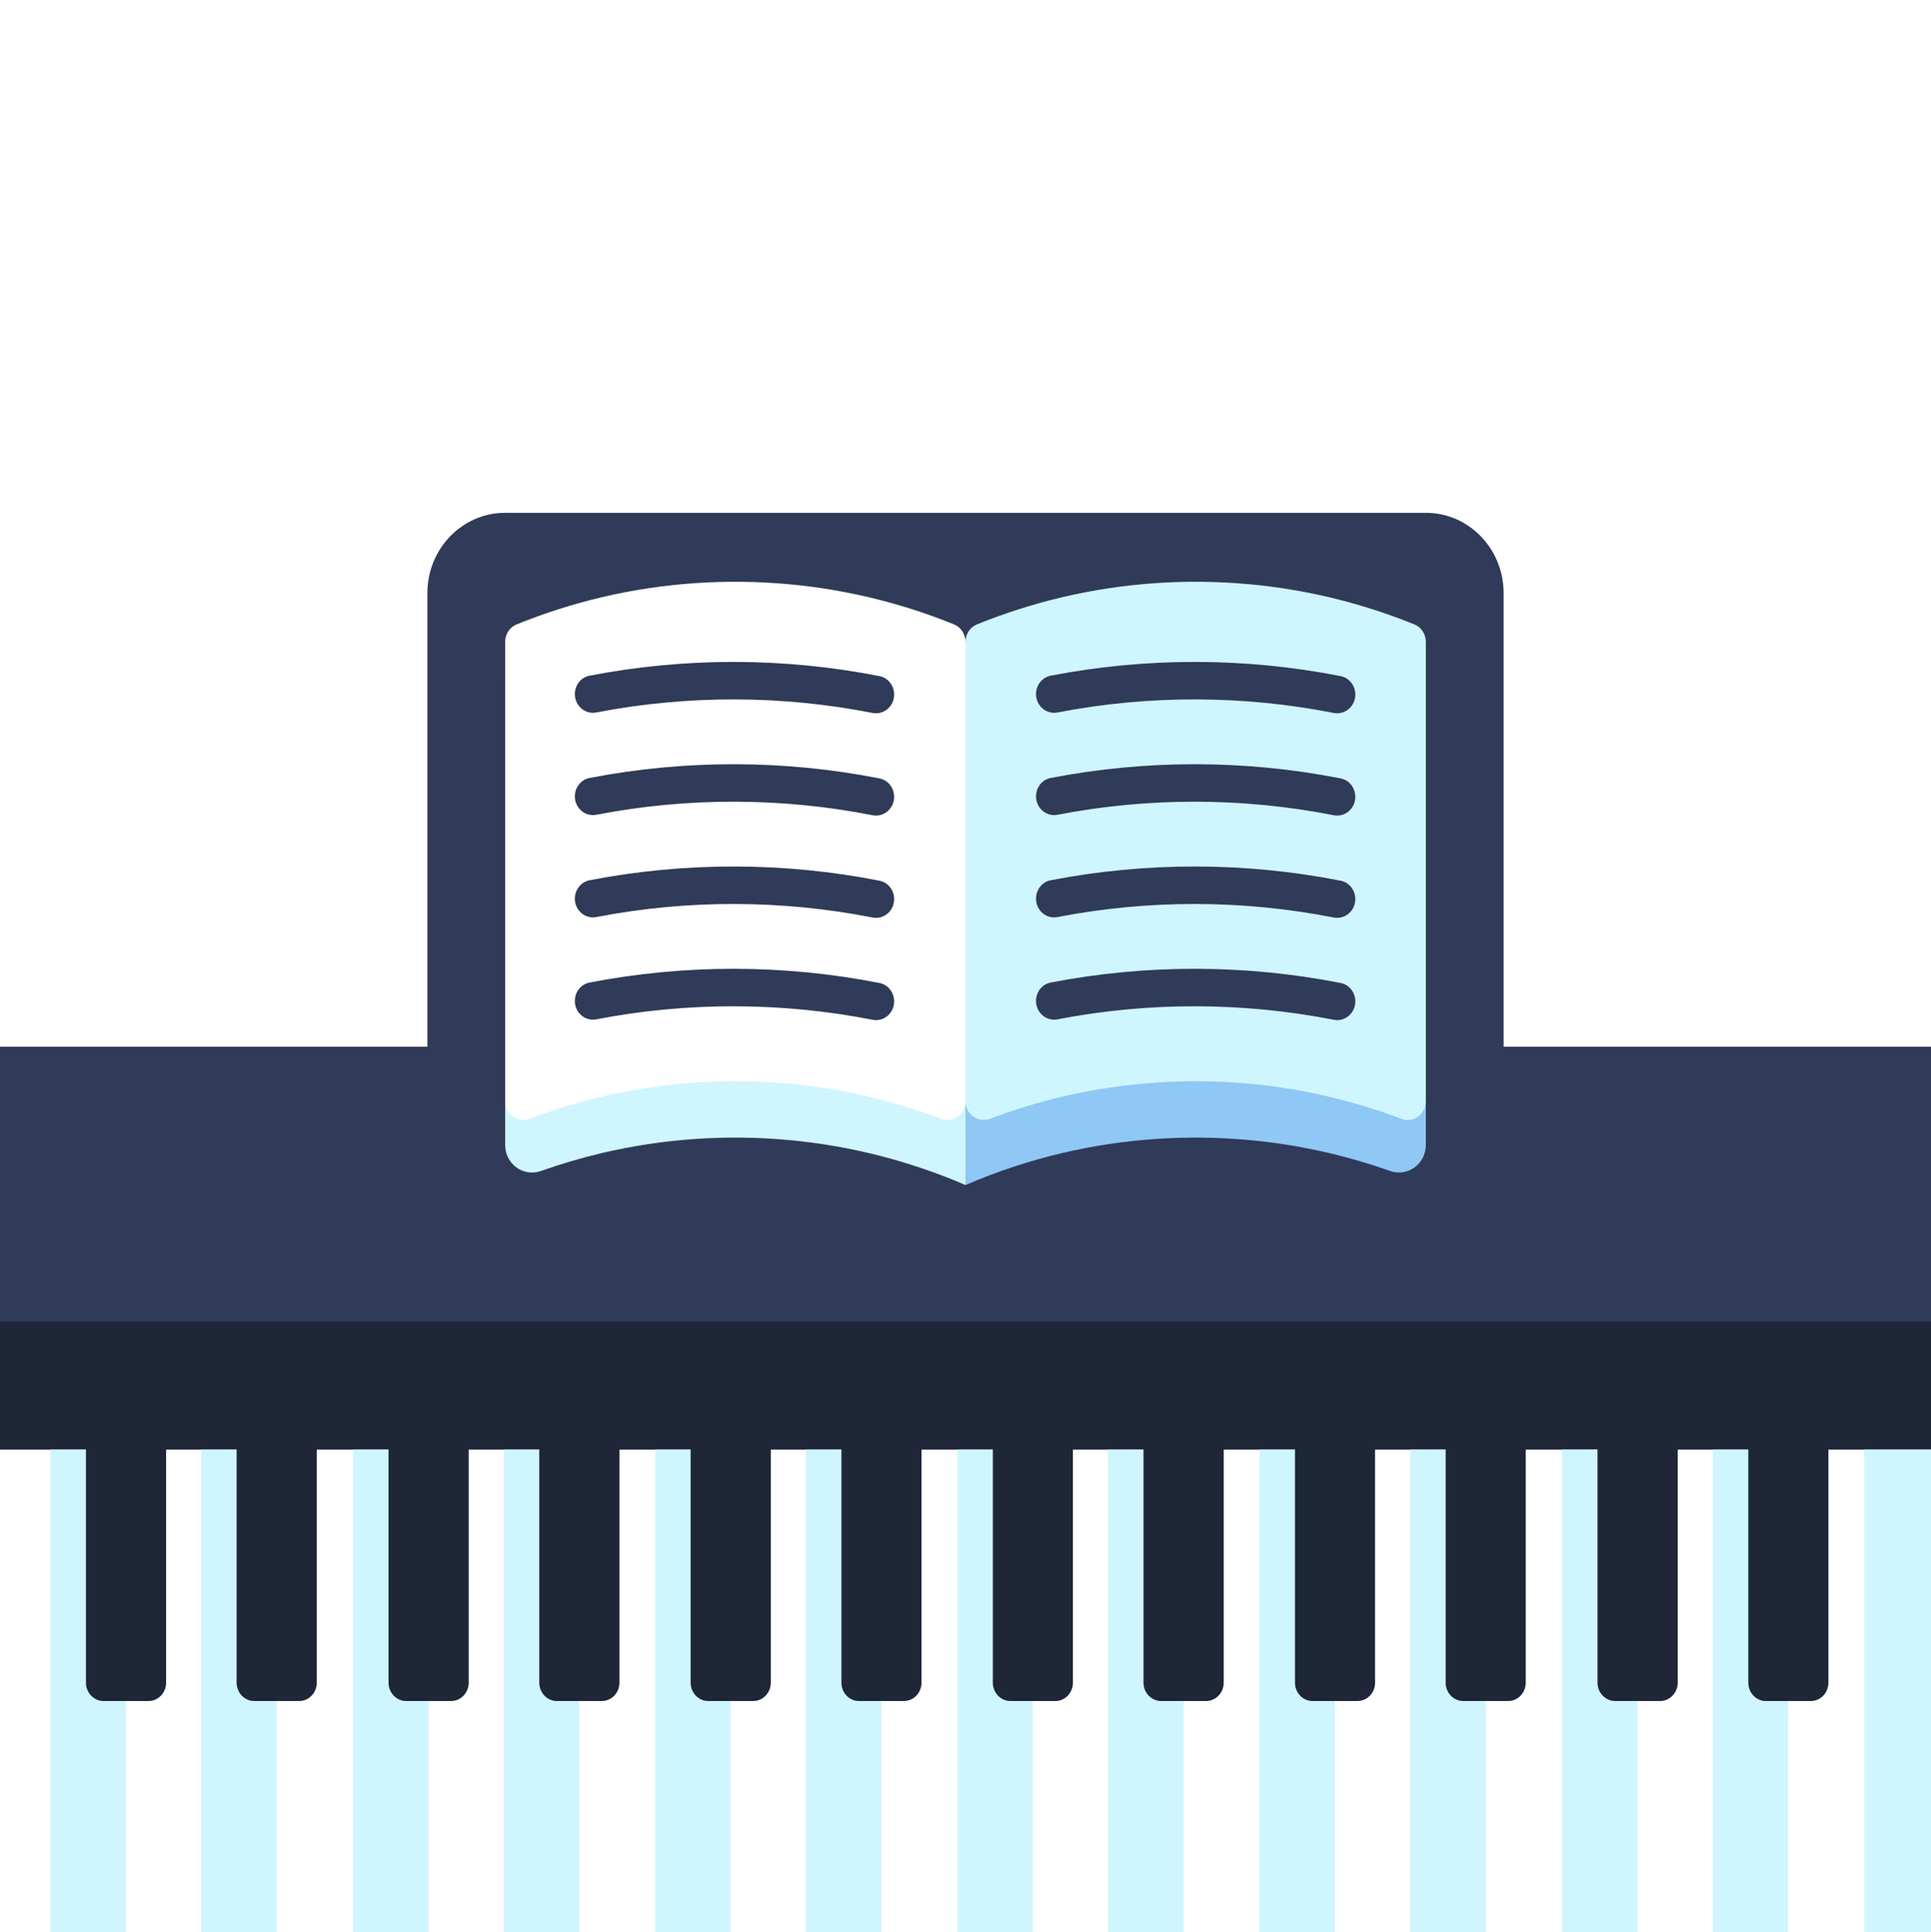 <?xml version="1.0" encoding="utf-8"?>
<!-- Generator: Adobe Illustrator 16.0.0, SVG Export Plug-In . SVG Version: 6.00 Build 0)  -->
<!DOCTYPE svg PUBLIC "-//W3C//DTD SVG 1.1//EN" "http://www.w3.org/Graphics/SVG/1.1/DTD/svg11.dtd">
<svg version="1.1" id="Icon" xmlns="http://www.w3.org/2000/svg" xmlns:xlink="http://www.w3.org/1999/xlink" x="0px" y="0px"
	 width="1238px" height="1238.5px" viewBox="0 -19.25 1238 1238.5" enable-background="new 0 -19.25 1238 1238.5"
	 xml:space="preserve">
<g id="Background">
	<rect x="0" y="-19.25" fill="#FFFFFF" width="1238" height="1238.5"/>
</g>
<g id="Circles" display="none">
	<g id="Back" display="inline" opacity="0.05">
		<path fill="#FFFFFF" d="M1129,600c0,281.67-228.33,510-510,510c-281.663,0-510-228.33-510-510c0-281.663,228.337-510,510-510
			C900.67,90,1129,318.337,1129,600z"/>
	</g>
	<g id="Front" display="inline" opacity="0.04">
		<circle fill="#FFFFFF" cx="619" cy="600" r="390"/>
	</g>
</g>
<g id="Designs">
	<g id="Keyboard">
		<rect x="0" y="910.03" fill="#FFFFFF" width="1238.5" height="309.22"/>
		<rect id="Background_1_" x="0" y="651.812" fill="#1E2638" width="1238.5" height="258.218"/>
		<rect x="1001.466" y="910.03" fill="#CFF5FF" width="48.445" height="309.22"/>
		<path fill="#1E2638" d="M1075.62,909.152v150.262c0,6.494-5.104,11.775-11.324,11.775h-28.772
			c-6.221,0-11.325-5.277-11.325-11.775V909.152H1075.62z"/>
		<rect x="1098.061" y="910.03" fill="#CFF5FF" width="48.445" height="309.22"/>
		<path fill="#1E2638" d="M1172.216,909.152v150.262c0,6.494-5.021,11.775-11.243,11.775h-28.854
			c-6.221,0-11.241-5.277-11.241-11.775V909.152H1172.216z"/>
		<rect x="1195.182" y="910.03" fill="#CFF5FF" width="43.318" height="309.22"/>
		<rect x="613.795" y="910.03" fill="#CFF5FF" width="48.445" height="309.22"/>
		<path fill="#1E2638" d="M687.866,909.152v150.262c0,6.494-5.021,11.775-11.241,11.775h-28.772
			c-6.304,0-11.325-5.277-11.325-11.775V909.152H687.866z"/>
		<rect x="710.39" y="910.03" fill="#CFF5FF" width="48.445" height="309.22"/>
		<path fill="#1E2638" d="M784.545,909.152v150.262c0,6.494-5.104,11.775-11.325,11.775h-28.772
			c-6.221,0-11.325-5.277-11.325-11.775V909.152H784.545z"/>
		<rect x="807.428" y="910.03" fill="#CFF5FF" width="48.444" height="309.22"/>
		<path fill="#1E2638" d="M881.582,909.152v150.262c0,6.494-5.021,11.775-11.324,11.775h-28.772
			c-6.221,0-11.242-5.277-11.242-11.775V909.152H881.582z"/>
		<rect x="904.105" y="910.03" fill="#CFF5FF" width="48.445" height="309.22"/>
		<path fill="#1E2638" d="M978.178,909.152v150.262c0,6.494-5.021,11.775-11.242,11.775h-28.773
			c-6.303,0-11.323-5.277-11.323-11.775V909.152H978.178z"/>
		<rect x="226.376" y="910.03" fill="#CFF5FF" width="48.445" height="309.22"/>
		<path fill="#1E2638" d="M300.49,909.152v150.262c0,6.494-5.063,11.775-11.283,11.775h-28.772c-6.262,0-11.325-5.277-11.325-11.775
			V909.152H300.49z"/>
		<rect x="322.971" y="910.03" fill="#CFF5FF" width="48.486" height="309.22"/>
		<path fill="#1E2638" d="M397.126,909.152v150.262c0,6.494-5.063,11.775-11.284,11.775h-28.814
			c-6.221,0-11.284-5.277-11.284-11.775V909.152H397.126z"/>
		<rect x="420.051" y="910.03" fill="#CFF5FF" width="48.445" height="309.22"/>
		<path fill="#1E2638" d="M494.173,909.152v150.262c0,6.494-5.072,11.775-11.292,11.775h-28.772
			c-6.262,0-11.325-5.277-11.325-11.775V909.152H494.173z"/>
		<rect x="516.646" y="910.03" fill="#CFF5FF" width="48.445" height="309.22"/>
		<path fill="#1E2638" d="M590.801,909.152v150.262c0,6.494-5.021,11.775-11.325,11.775h-28.772
			c-6.221,0-11.241-5.277-11.241-11.775V909.152H590.801z"/>
		<rect x="32.338" y="910.03" fill="#CFF5FF" width="48.446" height="309.22"/>
		<path fill="#1E2638" d="M106.494,909.152v150.262c0,6.494-5.063,11.775-11.325,11.775H66.396c-6.221,0-11.284-5.277-11.284-11.775
			V909.152H106.494z"/>
		<rect x="128.975" y="910.03" fill="#CFF5FF" width="48.446" height="309.22"/>
		<path fill="#1E2638" d="M203.088,909.152v150.262c0,6.494-5.063,11.775-11.284,11.775h-28.771
			c-6.263,0-11.325-5.277-11.325-11.775V909.152H203.088z"/>
		<rect x="0" y="651.812" fill="#303A59" width="1238.5" height="176.051"/>
	</g>
	<g id="Stand">
		<path fill="#303A59" d="M914.132,309.487H323.864c-27.533,0-49.863,23.042-49.863,51.477v391.361h690v-391.36
			C963.995,332.529,941.687,309.487,914.132,309.487L914.132,309.487z"/>
		<path fill="#CFF5FF" d="M505.732,391.363c-39.973-3.653-80.532-0.903-119.682,8.306c-21.243,4.98-42.05,11.866-62.18,20.526
			c-0.004,0.024-0.008,0.029-0.008,0.033v294.538c0,12.194,11.714,20.613,22.909,16.643c12.872-4.539,26.001-8.42,39.277-11.548
			c39.152-9.191,79.709-11.961,119.682-8.288c38.882,3.556,77.164,13.291,113.202,28.803c0.052,0.007,0.063,0,0.063-0.016V420.219
			l-0.004-0.024C582.952,404.678,544.622,394.938,505.732,391.363L505.732,391.363z"/>
		<path fill="#8FC7F5" d="M800.865,391.363c-40.013-3.653-80.527-0.903-119.682,8.306c-21.271,4.98-42.091,11.866-62.179,20.526
			c-0.005,0.024-0.009,0.029-0.009,0.033v320.2c20.093-8.683,40.911-15.564,62.188-20.567c39.153-9.191,79.713-11.961,119.686-8.288
			c30.735,2.801,61.123,9.477,90.346,19.836c11.201,3.971,22.921-4.463,22.921-16.706V420.219c-0.004,0-0.004,0-0.004-0.024
			C878.086,404.678,839.756,394.938,800.865,391.363L800.865,391.363z"/>
		<path fill="#FFFFFF" d="M505.732,355.263c-39.973-3.678-80.532-0.927-119.682,8.283c-18.703,4.409-37.062,10.256-54.907,17.492
			c-4.41,1.806-7.279,6.26-7.279,11.163v294.486c0,8.407,8.091,14.123,15.739,11.255c15.163-5.758,30.686-10.49,46.447-14.186
			c39.148-9.232,79.709-11.963,119.682-8.325c33.349,3.056,66.245,10.685,97.692,22.577c7.559,2.857,15.572-3.052,15.572-11.39
			V392.195c0-4.897-2.885-9.352-7.274-11.146C577.823,367.269,542.041,358.573,505.732,355.263L505.732,355.263z"/>
		<path fill="#CFF5FF" d="M800.865,355.263c-40.013-3.678-80.527-0.927-119.682,8.283c-18.714,4.409-37.057,10.256-54.907,17.492
			c-4.435,1.806-7.278,6.26-7.278,11.163v294.486c0,8.407,8.09,14.123,15.713,11.255c15.162-5.758,30.712-10.49,46.474-14.186
			c39.149-9.232,79.669-11.963,119.682-8.325c33.35,3.056,66.245,10.685,97.695,22.577c7.556,2.857,15.57-3.052,15.57-11.39V392.195
			c0-4.897-2.881-9.352-7.275-11.146C872.96,367.269,837.175,358.573,800.865,355.263L800.865,355.263z"/>
		<path fill="#303A59" d="M563.884,414.175c-61.188-12.038-124.716-12.135-185.92-0.281c-5.461,1.049-9.421,6.053-9.421,11.794
			c0,7.508,6.604,13.179,13.752,11.791c58.347-11.274,118.854-11.171,177.148,0.302c7.191,1.397,13.805-4.271,13.805-11.788v-0.028
			C573.247,420.252,569.341,415.251,563.884,414.175L563.884,414.175z"/>
		<path fill="#303A59" d="M563.884,479.753c-61.188-12.037-124.716-12.141-185.92-0.286c-5.461,1.054-9.421,6.056-9.421,11.794
			c0,7.514,6.604,13.175,13.752,11.798c58.347-11.281,118.854-11.173,177.148,0.296c7.191,1.398,13.805-4.272,13.805-11.789v-0.023
			C573.247,485.832,569.341,480.83,563.884,479.753L563.884,479.753z"/>
		<path fill="#303A59" d="M563.884,545.324c-61.188-12.053-124.716-12.132-185.92-0.294c-5.461,1.062-9.421,6.068-9.421,11.81
			c0,7.51,6.604,13.176,13.752,11.785c58.347-11.288,118.854-11.161,177.148,0.291c7.191,1.418,13.805-4.256,13.805-11.791v-0.008
			C573.247,551.381,569.341,546.404,563.884,545.324L563.884,545.324z"/>
		<path fill="#303A59" d="M563.884,610.888c-61.191-12.037-124.716-12.131-185.92-0.286c-5.493,1.06-9.421,6.055-9.421,11.814
			c0,7.513,6.601,13.158,13.747,11.775c58.352-11.276,118.854-11.157,177.153,0.28c7.188,1.436,13.8-4.247,13.8-11.768v-0.009
			C573.247,616.951,569.341,611.976,563.884,610.888L563.884,610.888z"/>
		<path fill="#303A59" d="M859.553,414.175c-61.191-12.038-124.717-12.135-185.96-0.281c-5.466,1.049-9.381,6.053-9.381,11.794
			c0,7.508,6.601,13.179,13.747,11.791c58.352-11.274,118.854-11.171,177.153,0.302c7.147,1.397,13.804-4.271,13.804-11.788v-0.028
			C868.916,420.252,865.006,415.251,859.553,414.175L859.553,414.175z"/>
		<path fill="#303A59" d="M859.553,479.753c-61.191-12.037-124.717-12.141-185.96-0.286c-5.466,1.054-9.381,6.056-9.381,11.794
			c0,7.514,6.601,13.175,13.747,11.798c58.352-11.281,118.854-11.173,177.153,0.296c7.147,1.398,13.804-4.272,13.804-11.789v-0.023
			C868.916,485.832,865.006,480.83,859.553,479.753L859.553,479.753z"/>
		<path fill="#303A59" d="M859.553,545.324c-61.191-12.053-124.722-12.132-185.96-0.294c-5.466,1.062-9.381,6.068-9.381,11.81
			c0,7.51,6.601,13.176,13.747,11.785c58.352-11.288,118.854-11.161,177.153,0.291c7.147,1.418,13.804-4.256,13.804-11.791v-0.008
			C868.916,551.381,865.006,546.404,859.553,545.324L859.553,545.324z"/>
		<path fill="#303A59" d="M859.553,610.888c-61.191-12.037-124.717-12.131-185.96-0.286c-5.466,1.06-9.381,6.055-9.381,11.814
			c0,7.513,6.601,13.158,13.747,11.775c58.352-11.276,118.854-11.157,177.153,0.28c7.147,1.436,13.804-4.247,13.804-11.768v-0.009
			C868.916,616.951,865.006,611.976,859.553,610.888L859.553,610.888z"/>
	</g>
</g>
</svg>
